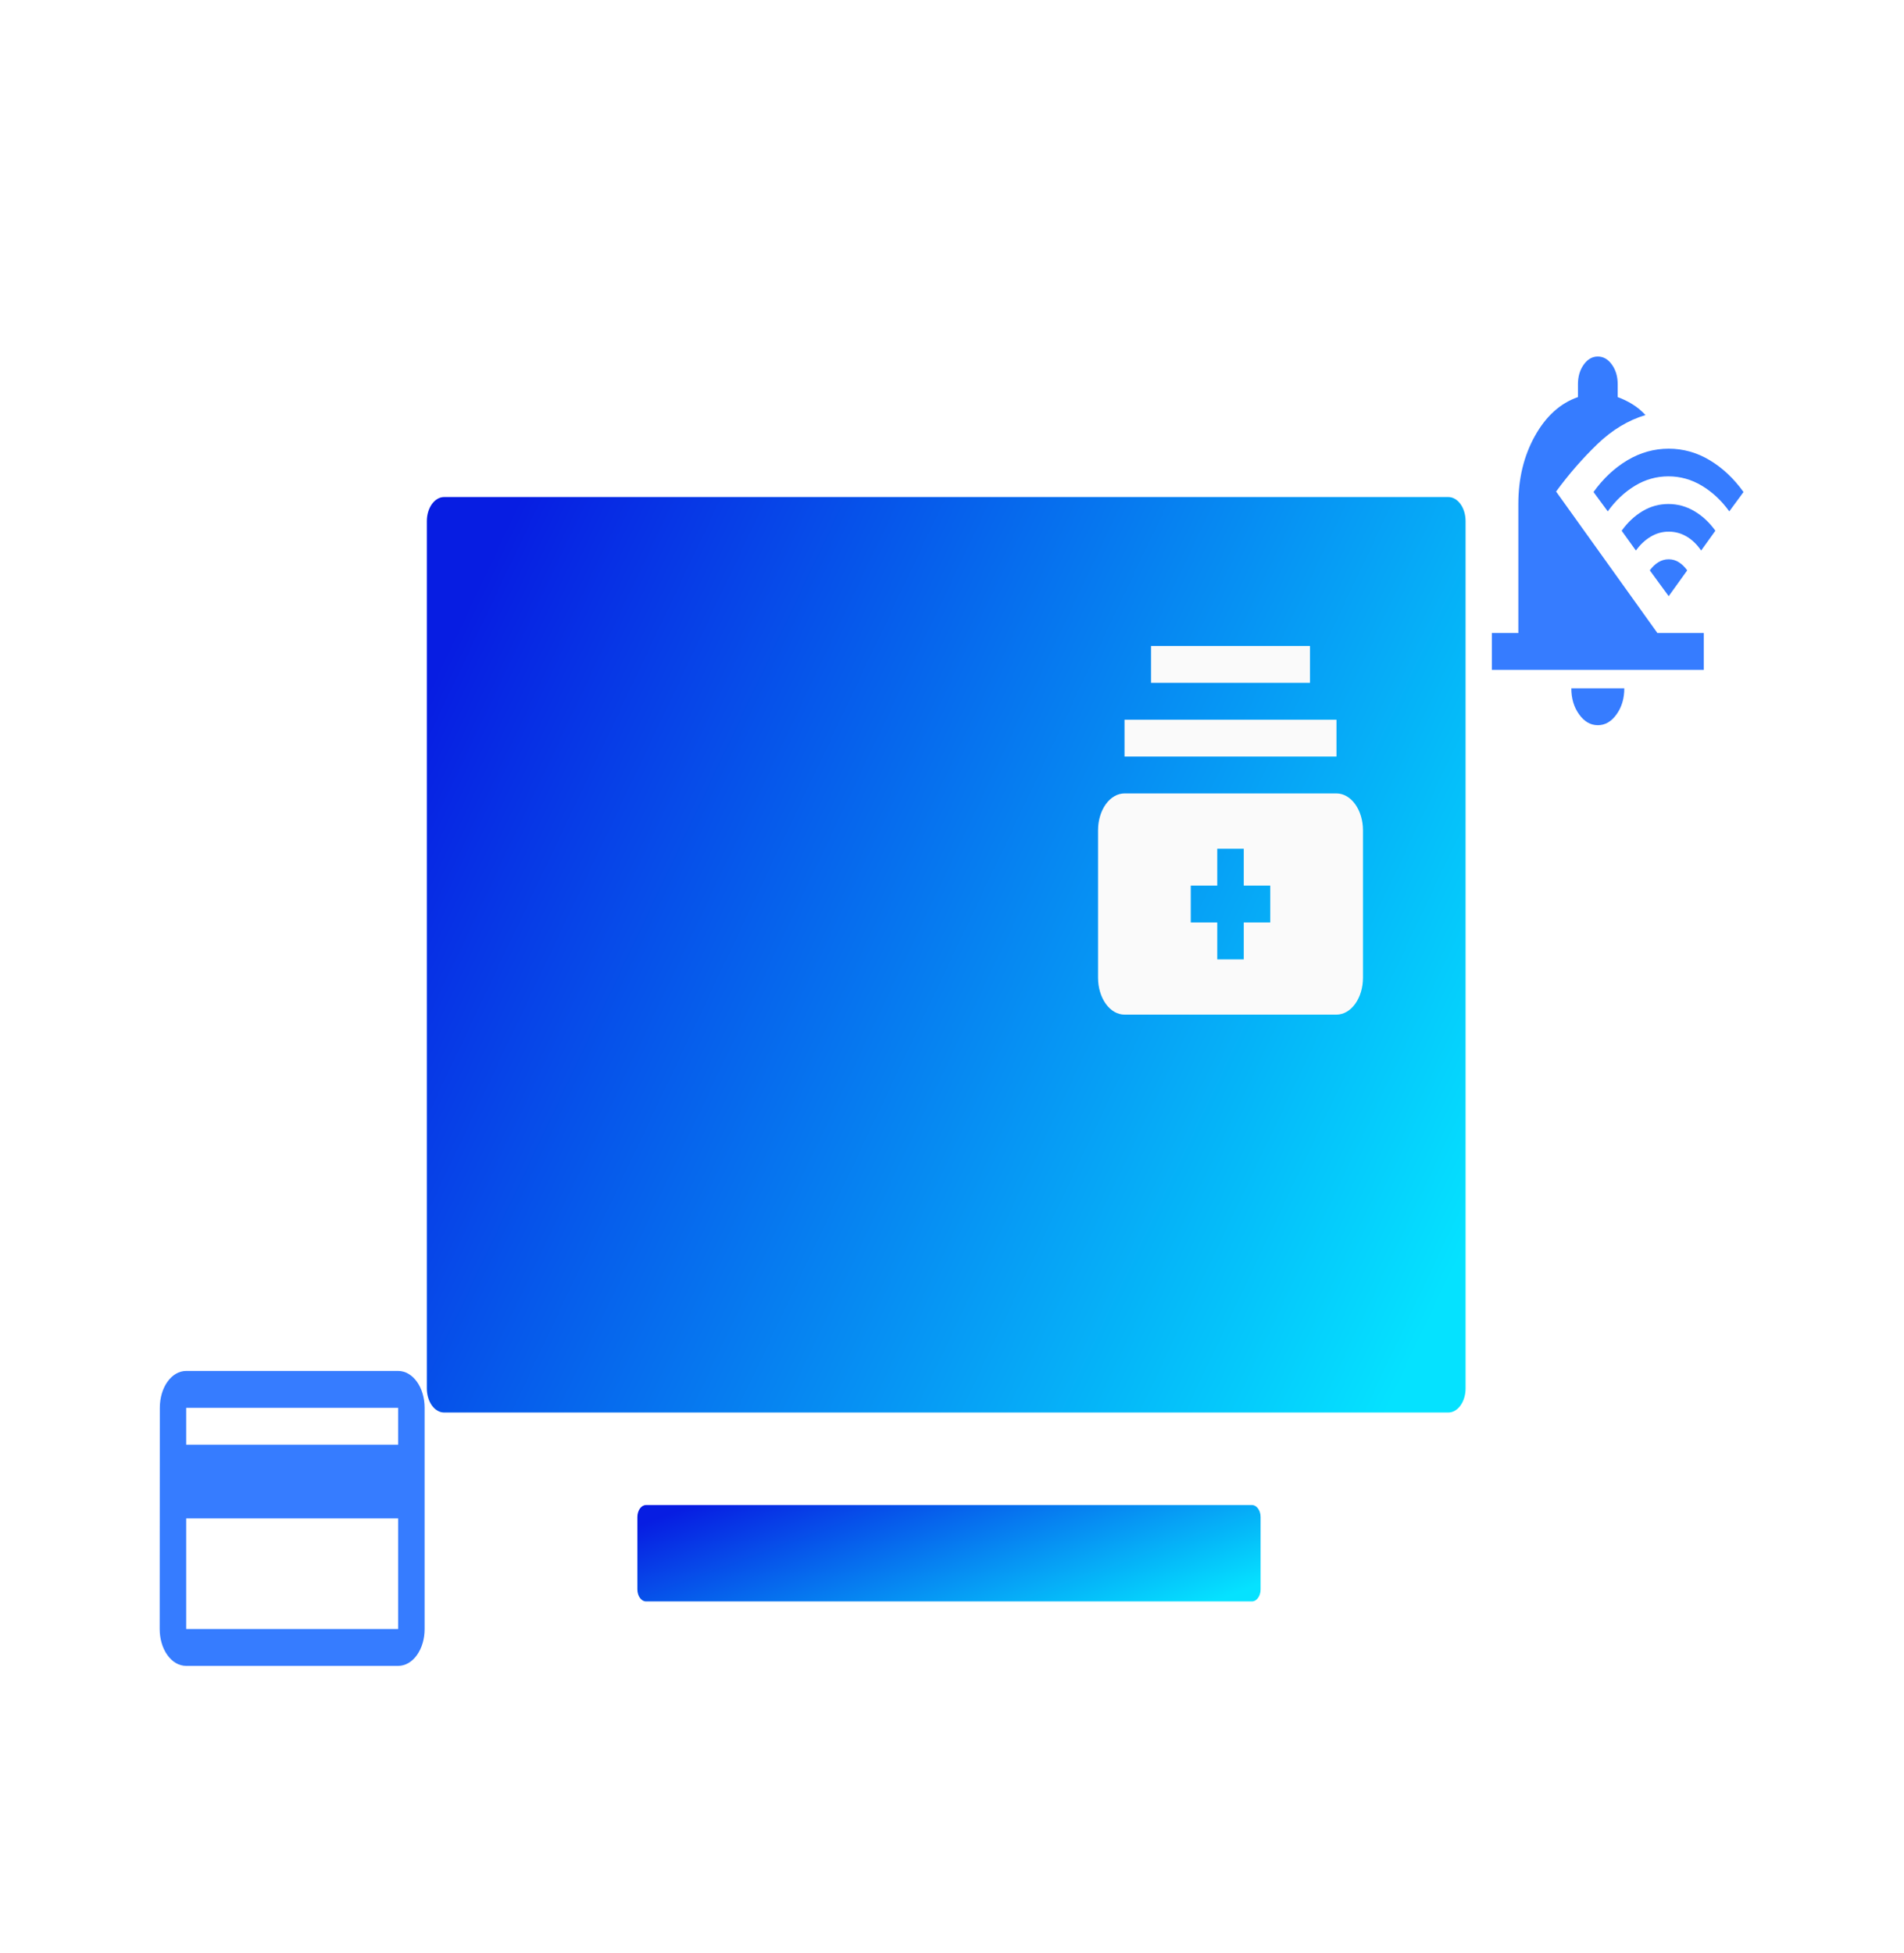 <svg width="156" height="160" viewBox="0 0 156 160" fill="none" xmlns="http://www.w3.org/2000/svg">
<g filter="url(#filter0_i_2157_5530)">
<path d="M32.62 109.835H15.255C14.05 109.835 13.095 111.179 13.095 112.855L13.084 130.977C13.084 132.653 14.05 133.997 15.255 133.997H32.62C33.825 133.997 34.791 132.653 34.791 130.977V112.855C34.791 111.179 33.825 109.835 32.62 109.835ZM32.62 130.977H15.255V121.916H32.62V130.977ZM32.62 115.876H15.255V112.855H32.62V115.876Z" fill="#367CFF"/>
</g>
<g filter="url(#filter1_ii_2157_5530)">
<path d="M102.575 124.534H52.93C52.538 124.534 52.221 124.976 52.221 125.521V131.442C52.221 131.987 52.538 132.429 52.93 132.429H102.575C102.967 132.429 103.285 131.987 103.285 131.442V125.521C103.285 124.976 102.967 124.534 102.575 124.534Z" fill="url(#paint0_linear_2157_5530)"/>
<path d="M118.66 116.954H36.39C36.014 116.954 35.653 116.747 35.387 116.376C35.121 116.006 34.972 115.504 34.972 114.981V43.929C34.972 43.406 35.121 42.904 35.387 42.534C35.653 42.164 36.014 41.956 36.39 41.956H118.66C119.036 41.956 119.397 42.164 119.663 42.534C119.929 42.904 120.079 43.406 120.079 43.929V114.981C120.079 115.504 119.929 116.006 119.663 116.376C119.397 116.747 119.036 116.954 118.66 116.954Z" fill="url(#paint1_linear_2157_5530)"/>
</g>
<g filter="url(#filter2_di_2157_5530)">
<path d="M90.279 55.244H107.644V58.265H90.279V55.244ZM92.45 49.204H105.474V52.224H92.45V49.204ZM107.644 61.285H90.279C89.704 61.285 89.151 61.603 88.744 62.169C88.337 62.736 88.109 63.504 88.109 64.305V76.386C88.109 77.187 88.337 77.956 88.744 78.522C89.151 79.088 89.704 79.406 90.279 79.406H107.644C108.22 79.406 108.772 79.088 109.179 78.522C109.586 77.956 109.815 77.187 109.815 76.386V64.305C109.815 63.504 109.586 62.736 109.179 62.169C108.772 61.603 108.22 61.285 107.644 61.285ZM102.218 71.856H100.047V74.876H97.876V71.856H95.706V68.836H97.876V65.815H100.047V68.836H102.218V71.856Z" fill="#FAFAFA"/>
</g>
<g filter="url(#filter3_i_2157_5530)">
<path d="M122.231 52.404V49.384H124.402V38.813C124.402 36.724 124.854 34.867 125.758 33.243C126.663 31.619 127.838 30.556 129.286 30.054V28.997C129.286 28.368 129.444 27.833 129.761 27.392C130.078 26.951 130.462 26.731 130.914 26.732C131.366 26.732 131.75 26.952 132.067 27.393C132.384 27.834 132.542 28.369 132.542 28.997V30.054C132.958 30.205 133.36 30.4 133.749 30.64C134.139 30.88 134.496 31.175 134.821 31.526C133.392 31.954 132.071 32.754 130.859 33.925C129.647 35.095 128.526 36.385 127.495 37.793L135.797 49.384H139.596V52.404H122.231ZM130.914 56.934C130.317 56.934 129.805 56.638 129.38 56.046C128.955 55.454 128.742 54.744 128.743 53.914H133.084C133.084 54.745 132.871 55.456 132.446 56.048C132.021 56.64 131.51 56.935 130.914 56.934ZM136.693 36.548C135.716 36.548 134.803 36.806 133.952 37.322C133.102 37.839 132.361 38.537 131.728 39.417L130.561 37.831C131.357 36.724 132.284 35.855 133.342 35.226C134.401 34.597 135.527 34.282 136.72 34.282C137.914 34.282 139.035 34.597 140.084 35.226C141.134 35.855 142.056 36.724 142.852 37.831L141.685 39.417C141.052 38.536 140.306 37.837 139.447 37.321C138.589 36.804 137.67 36.547 136.693 36.548ZM136.72 41.078C136.195 41.078 135.702 41.216 135.241 41.493C134.779 41.77 134.377 42.148 134.034 42.626L132.867 41.002C133.355 40.323 133.925 39.788 134.576 39.399C135.228 39.009 135.933 38.814 136.693 38.813C137.453 38.813 138.163 39.008 138.823 39.399C139.484 39.789 140.058 40.324 140.546 41.002L139.379 42.626C139.035 42.123 138.637 41.738 138.185 41.474C137.733 41.209 137.245 41.077 136.72 41.078ZM136.72 43.343C137.027 43.343 137.308 43.425 137.561 43.589C137.814 43.753 138.04 43.973 138.239 44.249L136.72 46.363L135.173 44.249C135.372 43.972 135.603 43.752 135.865 43.588C136.127 43.424 136.412 43.342 136.72 43.343Z" fill="#367CFF"/>
</g>
<defs>
<filter id="filter0_i_2157_5530" x="13.084" y="109.835" width="21.706" height="26.638" filterUnits="userSpaceOnUse" color-interpolation-filters="sRGB">
<feFlood flood-opacity="0" result="BackgroundImageFix"/>
<feBlend mode="normal" in="SourceGraphic" in2="BackgroundImageFix" result="shape"/>
<feColorMatrix in="SourceAlpha" type="matrix" values="0 0 0 0 0 0 0 0 0 0 0 0 0 0 0 0 0 0 127 0" result="hardAlpha"/>
<feOffset dy="2.476"/>
<feGaussianBlur stdDeviation="1.238"/>
<feComposite in2="hardAlpha" operator="arithmetic" k2="-1" k3="1"/>
<feColorMatrix type="matrix" values="0 0 0 0 0 0 0 0 0 0 0 0 0 0 0 0 0 0 0.25 0"/>
<feBlend mode="normal" in2="shape" result="effect1_innerShadow_2157_5530"/>
</filter>
<filter id="filter1_ii_2157_5530" x="33.734" y="39.48" width="87.583" height="94.187" filterUnits="userSpaceOnUse" color-interpolation-filters="sRGB">
<feFlood flood-opacity="0" result="BackgroundImageFix"/>
<feBlend mode="normal" in="SourceGraphic" in2="BackgroundImageFix" result="shape"/>
<feColorMatrix in="SourceAlpha" type="matrix" values="0 0 0 0 0 0 0 0 0 0 0 0 0 0 0 0 0 0 127 0" result="hardAlpha"/>
<feOffset dx="1.238" dy="1.238"/>
<feGaussianBlur stdDeviation="1.238"/>
<feComposite in2="hardAlpha" operator="arithmetic" k2="-1" k3="1"/>
<feColorMatrix type="matrix" values="0 0 0 0 0 0 0 0 0 0 0 0 0 0 0 0 0 0 0.25 0"/>
<feBlend mode="normal" in2="shape" result="effect1_innerShadow_2157_5530"/>
<feColorMatrix in="SourceAlpha" type="matrix" values="0 0 0 0 0 0 0 0 0 0 0 0 0 0 0 0 0 0 127 0" result="hardAlpha"/>
<feOffset dx="-1.238" dy="-2.476"/>
<feGaussianBlur stdDeviation="5.261"/>
<feComposite in2="hardAlpha" operator="arithmetic" k2="-1" k3="1"/>
<feColorMatrix type="matrix" values="0 0 0 0 0 0 0 0 0 0 0 0 0 0 0 0 0 0 0.25 0"/>
<feBlend mode="normal" in2="effect1_innerShadow_2157_5530" result="effect2_innerShadow_2157_5530"/>
</filter>
<filter id="filter2_di_2157_5530" x="85.633" y="49.204" width="26.658" height="35.154" filterUnits="userSpaceOnUse" color-interpolation-filters="sRGB">
<feFlood flood-opacity="0" result="BackgroundImageFix"/>
<feColorMatrix in="SourceAlpha" type="matrix" values="0 0 0 0 0 0 0 0 0 0 0 0 0 0 0 0 0 0 127 0" result="hardAlpha"/>
<feOffset dy="2.476"/>
<feGaussianBlur stdDeviation="1.238"/>
<feComposite in2="hardAlpha" operator="out"/>
<feColorMatrix type="matrix" values="0 0 0 0 0 0 0 0 0 0 0 0 0 0 0 0 0 0 0.25 0"/>
<feBlend mode="normal" in2="BackgroundImageFix" result="effect1_dropShadow_2157_5530"/>
<feBlend mode="normal" in="SourceGraphic" in2="effect1_dropShadow_2157_5530" result="shape"/>
<feColorMatrix in="SourceAlpha" type="matrix" values="0 0 0 0 0 0 0 0 0 0 0 0 0 0 0 0 0 0 127 0" result="hardAlpha"/>
<feOffset dx="1.857" dy="1.238"/>
<feGaussianBlur stdDeviation="3.404"/>
<feComposite in2="hardAlpha" operator="arithmetic" k2="-1" k3="1"/>
<feColorMatrix type="matrix" values="0 0 0 0 0 0 0 0 0 0 0 0 0 0 0 0 0 0 0.25 0"/>
<feBlend mode="normal" in2="shape" result="effect2_innerShadow_2157_5530"/>
</filter>
<filter id="filter3_i_2157_5530" x="122.231" y="26.732" width="20.621" height="32.679" filterUnits="userSpaceOnUse" color-interpolation-filters="sRGB">
<feFlood flood-opacity="0" result="BackgroundImageFix"/>
<feBlend mode="normal" in="SourceGraphic" in2="BackgroundImageFix" result="shape"/>
<feColorMatrix in="SourceAlpha" type="matrix" values="0 0 0 0 0 0 0 0 0 0 0 0 0 0 0 0 0 0 127 0" result="hardAlpha"/>
<feOffset dy="2.476"/>
<feGaussianBlur stdDeviation="1.238"/>
<feComposite in2="hardAlpha" operator="arithmetic" k2="-1" k3="1"/>
<feColorMatrix type="matrix" values="0 0 0 0 0 0 0 0 0 0 0 0 0 0 0 0 0 0 0.25 0"/>
<feBlend mode="normal" in2="shape" result="effect1_innerShadow_2157_5530"/>
</filter>
<linearGradient id="paint0_linear_2157_5530" x1="54.174" y1="125.499" x2="61.862" y2="146.305" gradientUnits="userSpaceOnUse">
<stop stop-color="#071DE2"/>
<stop offset="1" stop-color="#05E2FF"/>
</linearGradient>
<linearGradient id="paint1_linear_2157_5530" x1="38.228" y1="51.119" x2="125.265" y2="92.442" gradientUnits="userSpaceOnUse">
<stop stop-color="#071DE2"/>
<stop offset="1" stop-color="#05E2FF"/>
</linearGradient>
</defs>
</svg>
